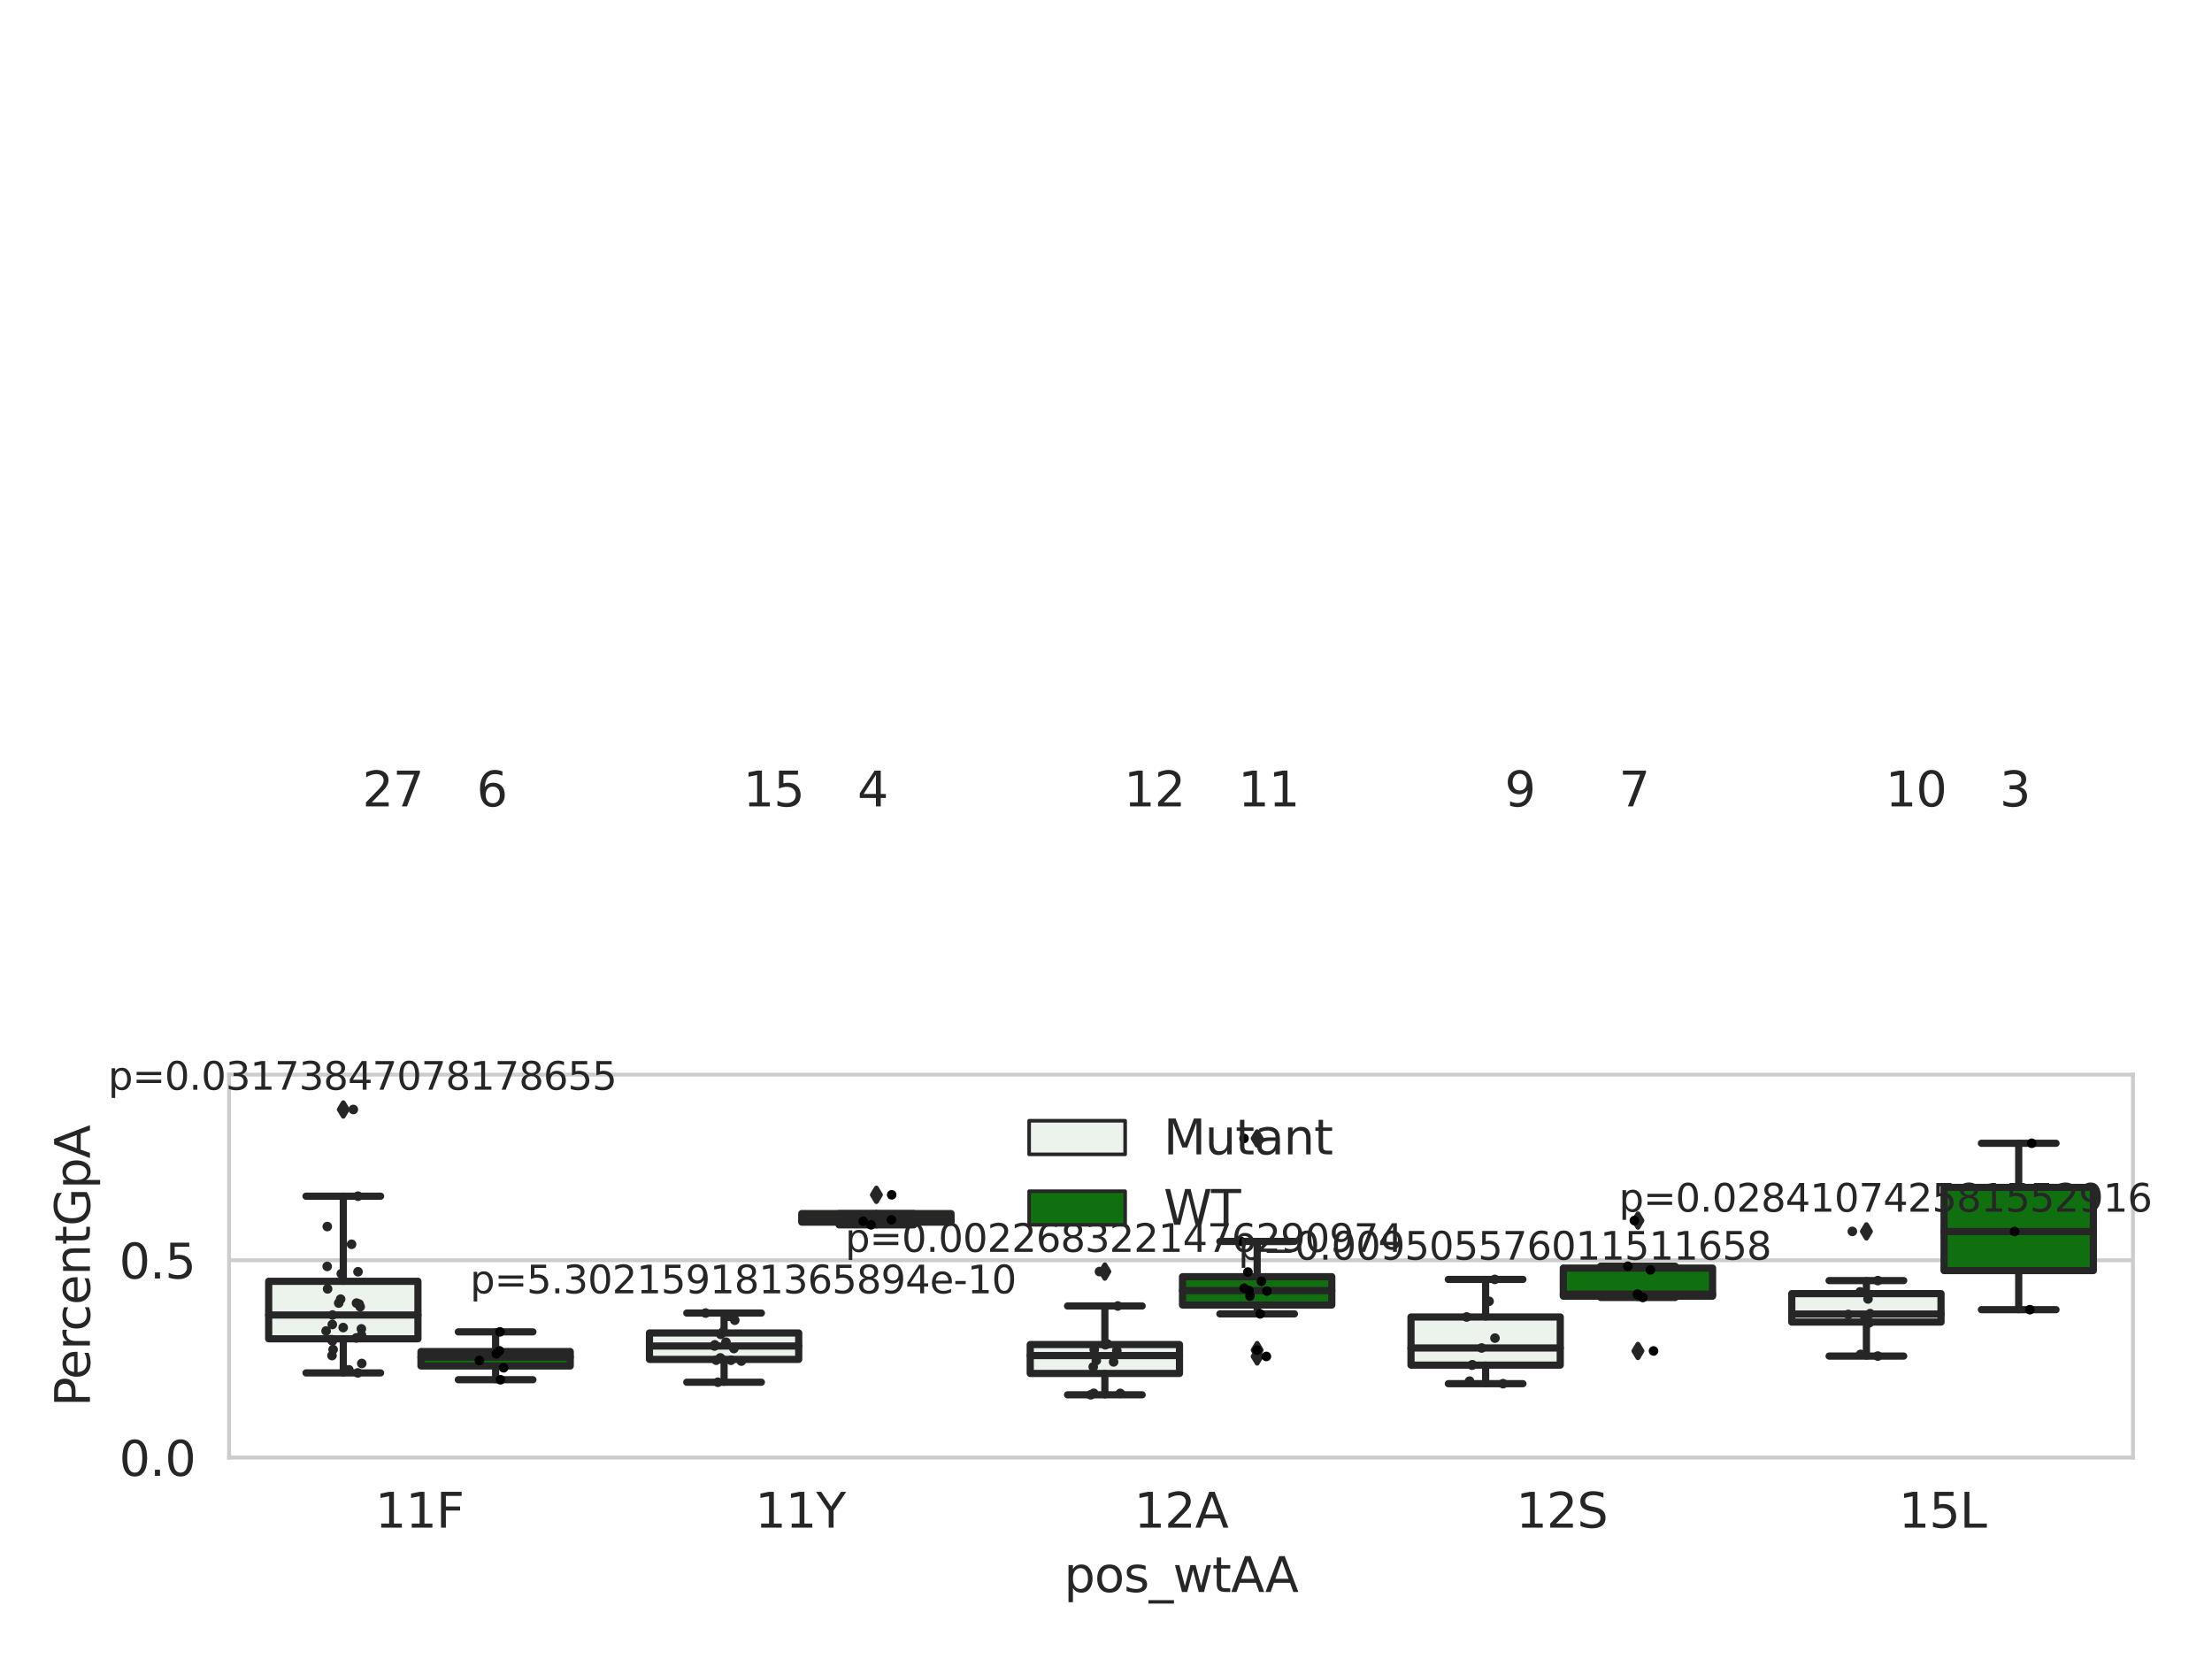 <?xml version="1.0" encoding="utf-8" standalone="no"?>
<!DOCTYPE svg PUBLIC "-//W3C//DTD SVG 1.1//EN"
  "http://www.w3.org/Graphics/SVG/1.1/DTD/svg11.dtd">
<svg xmlns:xlink="http://www.w3.org/1999/xlink" width="460.8pt" height="345.6pt" viewBox="0 0 460.8 345.6" xmlns="http://www.w3.org/2000/svg" version="1.1">
 <defs>
  <style type="text/css">*{stroke-linejoin: round; stroke-linecap: butt}</style>
 </defs>
 <g id="figure_1">
  <g id="patch_1">
   <path d="M 0 345.6 
L 460.8 345.6 
L 460.8 0 
L 0 0 
z
" style="fill: #ffffff"/>
  </g>
  <g id="axes_1">
   <g id="patch_2">
    <path d="M 47.72 303.64 
L 444.33 303.64 
L 444.33 223.873 
L 47.72 223.873 
z
" style="fill: #ffffff"/>
   </g>
   <g id="matplotlib.axis_1">
    <g id="xtick_1">
     <g id="text_1">
      <!-- 11F -->
      <g style="fill: #262626" transform="translate(78.143 318.238)scale(0.1 -0.1)">
       <defs>
        <path id="DejaVuSans-31" d="M 794 531 
L 1825 531 
L 1825 4091 
L 703 3866 
L 703 4441 
L 1819 4666 
L 2450 4666 
L 2450 531 
L 3481 531 
L 3481 0 
L 794 0 
L 794 531 
z
" transform="scale(0.016)"/>
        <path id="DejaVuSans-46" d="M 628 4666 
L 3309 4666 
L 3309 4134 
L 1259 4134 
L 1259 2759 
L 3109 2759 
L 3109 2228 
L 1259 2228 
L 1259 0 
L 628 0 
L 628 4666 
z
" transform="scale(0.016)"/>
       </defs>
       <use xlink:href="#DejaVuSans-31"/>
       <use xlink:href="#DejaVuSans-31" x="63.623"/>
       <use xlink:href="#DejaVuSans-46" x="127.246"/>
      </g>
     </g>
    </g>
    <g id="xtick_2">
     <g id="text_2">
      <!-- 11Y -->
      <g style="fill: #262626" transform="translate(157.287 318.238)scale(0.1 -0.1)">
       <defs>
        <path id="DejaVuSans-59" d="M -13 4666 
L 666 4666 
L 1959 2747 
L 3244 4666 
L 3922 4666 
L 2272 2222 
L 2272 0 
L 1638 0 
L 1638 2222 
L -13 4666 
z
" transform="scale(0.016)"/>
       </defs>
       <use xlink:href="#DejaVuSans-31"/>
       <use xlink:href="#DejaVuSans-31" x="63.623"/>
       <use xlink:href="#DejaVuSans-59" x="127.246"/>
      </g>
     </g>
    </g>
    <g id="xtick_3">
     <g id="text_3">
      <!-- 12A -->
      <g style="fill: #262626" transform="translate(236.242 318.238)scale(0.1 -0.1)">
       <defs>
        <path id="DejaVuSans-32" d="M 1228 531 
L 3431 531 
L 3431 0 
L 469 0 
L 469 531 
Q 828 903 1448 1529 
Q 2069 2156 2228 2338 
Q 2531 2678 2651 2914 
Q 2772 3150 2772 3378 
Q 2772 3750 2511 3984 
Q 2250 4219 1831 4219 
Q 1534 4219 1204 4116 
Q 875 4013 500 3803 
L 500 4441 
Q 881 4594 1212 4672 
Q 1544 4750 1819 4750 
Q 2544 4750 2975 4387 
Q 3406 4025 3406 3419 
Q 3406 3131 3298 2873 
Q 3191 2616 2906 2266 
Q 2828 2175 2409 1742 
Q 1991 1309 1228 531 
z
" transform="scale(0.016)"/>
        <path id="DejaVuSans-41" d="M 2188 4044 
L 1331 1722 
L 3047 1722 
L 2188 4044 
z
M 1831 4666 
L 2547 4666 
L 4325 0 
L 3669 0 
L 3244 1197 
L 1141 1197 
L 716 0 
L 50 0 
L 1831 4666 
z
" transform="scale(0.016)"/>
       </defs>
       <use xlink:href="#DejaVuSans-31"/>
       <use xlink:href="#DejaVuSans-32" x="63.623"/>
       <use xlink:href="#DejaVuSans-41" x="127.246"/>
      </g>
     </g>
    </g>
    <g id="xtick_4">
     <g id="text_4">
      <!-- 12S -->
      <g style="fill: #262626" transform="translate(315.811 318.238)scale(0.1 -0.1)">
       <defs>
        <path id="DejaVuSans-53" d="M 3425 4513 
L 3425 3897 
Q 3066 4069 2747 4153 
Q 2428 4238 2131 4238 
Q 1616 4238 1336 4038 
Q 1056 3838 1056 3469 
Q 1056 3159 1242 3001 
Q 1428 2844 1947 2747 
L 2328 2669 
Q 3034 2534 3370 2195 
Q 3706 1856 3706 1288 
Q 3706 609 3251 259 
Q 2797 -91 1919 -91 
Q 1588 -91 1214 -16 
Q 841 59 441 206 
L 441 856 
Q 825 641 1194 531 
Q 1563 422 1919 422 
Q 2459 422 2753 634 
Q 3047 847 3047 1241 
Q 3047 1584 2836 1778 
Q 2625 1972 2144 2069 
L 1759 2144 
Q 1053 2284 737 2584 
Q 422 2884 422 3419 
Q 422 4038 858 4394 
Q 1294 4750 2059 4750 
Q 2388 4750 2728 4690 
Q 3069 4631 3425 4513 
z
" transform="scale(0.016)"/>
       </defs>
       <use xlink:href="#DejaVuSans-31"/>
       <use xlink:href="#DejaVuSans-32" x="63.623"/>
       <use xlink:href="#DejaVuSans-53" x="127.246"/>
      </g>
     </g>
    </g>
    <g id="xtick_5">
     <g id="text_5">
      <!-- 15L -->
      <g style="fill: #262626" transform="translate(395.521 318.238)scale(0.1 -0.1)">
       <defs>
        <path id="DejaVuSans-35" d="M 691 4666 
L 3169 4666 
L 3169 4134 
L 1269 4134 
L 1269 2991 
Q 1406 3038 1543 3061 
Q 1681 3084 1819 3084 
Q 2600 3084 3056 2656 
Q 3513 2228 3513 1497 
Q 3513 744 3044 326 
Q 2575 -91 1722 -91 
Q 1428 -91 1123 -41 
Q 819 9 494 109 
L 494 744 
Q 775 591 1075 516 
Q 1375 441 1709 441 
Q 2250 441 2565 725 
Q 2881 1009 2881 1497 
Q 2881 1984 2565 2268 
Q 2250 2553 1709 2553 
Q 1456 2553 1204 2497 
Q 953 2441 691 2322 
L 691 4666 
z
" transform="scale(0.016)"/>
        <path id="DejaVuSans-4c" d="M 628 4666 
L 1259 4666 
L 1259 531 
L 3531 531 
L 3531 0 
L 628 0 
L 628 4666 
z
" transform="scale(0.016)"/>
       </defs>
       <use xlink:href="#DejaVuSans-31"/>
       <use xlink:href="#DejaVuSans-35" x="63.623"/>
       <use xlink:href="#DejaVuSans-4c" x="127.246"/>
      </g>
     </g>
    </g>
    <g id="text_6">
     <!-- pos_wtAA -->
     <g style="fill: #262626" transform="translate(221.66 331.638)scale(0.1 -0.1)">
      <defs>
       <path id="DejaVuSans-70" d="M 1159 525 
L 1159 -1331 
L 581 -1331 
L 581 3500 
L 1159 3500 
L 1159 2969 
Q 1341 3281 1617 3432 
Q 1894 3584 2278 3584 
Q 2916 3584 3314 3078 
Q 3713 2572 3713 1747 
Q 3713 922 3314 415 
Q 2916 -91 2278 -91 
Q 1894 -91 1617 61 
Q 1341 213 1159 525 
z
M 3116 1747 
Q 3116 2381 2855 2742 
Q 2594 3103 2138 3103 
Q 1681 3103 1420 2742 
Q 1159 2381 1159 1747 
Q 1159 1113 1420 752 
Q 1681 391 2138 391 
Q 2594 391 2855 752 
Q 3116 1113 3116 1747 
z
" transform="scale(0.016)"/>
       <path id="DejaVuSans-6f" d="M 1959 3097 
Q 1497 3097 1228 2736 
Q 959 2375 959 1747 
Q 959 1119 1226 758 
Q 1494 397 1959 397 
Q 2419 397 2687 759 
Q 2956 1122 2956 1747 
Q 2956 2369 2687 2733 
Q 2419 3097 1959 3097 
z
M 1959 3584 
Q 2709 3584 3137 3096 
Q 3566 2609 3566 1747 
Q 3566 888 3137 398 
Q 2709 -91 1959 -91 
Q 1206 -91 779 398 
Q 353 888 353 1747 
Q 353 2609 779 3096 
Q 1206 3584 1959 3584 
z
" transform="scale(0.016)"/>
       <path id="DejaVuSans-73" d="M 2834 3397 
L 2834 2853 
Q 2591 2978 2328 3040 
Q 2066 3103 1784 3103 
Q 1356 3103 1142 2972 
Q 928 2841 928 2578 
Q 928 2378 1081 2264 
Q 1234 2150 1697 2047 
L 1894 2003 
Q 2506 1872 2764 1633 
Q 3022 1394 3022 966 
Q 3022 478 2636 193 
Q 2250 -91 1575 -91 
Q 1294 -91 989 -36 
Q 684 19 347 128 
L 347 722 
Q 666 556 975 473 
Q 1284 391 1588 391 
Q 1994 391 2212 530 
Q 2431 669 2431 922 
Q 2431 1156 2273 1281 
Q 2116 1406 1581 1522 
L 1381 1569 
Q 847 1681 609 1914 
Q 372 2147 372 2553 
Q 372 3047 722 3315 
Q 1072 3584 1716 3584 
Q 2034 3584 2315 3537 
Q 2597 3491 2834 3397 
z
" transform="scale(0.016)"/>
       <path id="DejaVuSans-5f" d="M 3263 -1063 
L 3263 -1509 
L -63 -1509 
L -63 -1063 
L 3263 -1063 
z
" transform="scale(0.016)"/>
       <path id="DejaVuSans-77" d="M 269 3500 
L 844 3500 
L 1563 769 
L 2278 3500 
L 2956 3500 
L 3675 769 
L 4391 3500 
L 4966 3500 
L 4050 0 
L 3372 0 
L 2619 2869 
L 1863 0 
L 1184 0 
L 269 3500 
z
" transform="scale(0.016)"/>
       <path id="DejaVuSans-74" d="M 1172 4494 
L 1172 3500 
L 2356 3500 
L 2356 3053 
L 1172 3053 
L 1172 1153 
Q 1172 725 1289 603 
Q 1406 481 1766 481 
L 2356 481 
L 2356 0 
L 1766 0 
Q 1100 0 847 248 
Q 594 497 594 1153 
L 594 3053 
L 172 3053 
L 172 3500 
L 594 3500 
L 594 4494 
L 1172 4494 
z
" transform="scale(0.016)"/>
      </defs>
      <use xlink:href="#DejaVuSans-70"/>
      <use xlink:href="#DejaVuSans-6f" x="63.477"/>
      <use xlink:href="#DejaVuSans-73" x="124.658"/>
      <use xlink:href="#DejaVuSans-5f" x="176.758"/>
      <use xlink:href="#DejaVuSans-77" x="226.758"/>
      <use xlink:href="#DejaVuSans-74" x="308.545"/>
      <use xlink:href="#DejaVuSans-41" x="347.754"/>
      <use xlink:href="#DejaVuSans-41" x="418.912"/>
     </g>
    </g>
   </g>
   <g id="matplotlib.axis_2">
    <g id="ytick_1">
     <g id="line2d_1">
      <path d="M 47.72 303.64 
L 444.33 303.64 
" clip-path="url(#p91802dbb79)" style="fill: none; stroke: #cccccc; stroke-width: 0.8; stroke-linecap: round"/>
     </g>
     <g id="text_7">
      <!-- 0.0 -->
      <g style="fill: #262626" transform="translate(24.817 307.439)scale(0.1 -0.1)">
       <defs>
        <path id="DejaVuSans-30" d="M 2034 4250 
Q 1547 4250 1301 3770 
Q 1056 3291 1056 2328 
Q 1056 1369 1301 889 
Q 1547 409 2034 409 
Q 2525 409 2770 889 
Q 3016 1369 3016 2328 
Q 3016 3291 2770 3770 
Q 2525 4250 2034 4250 
z
M 2034 4750 
Q 2819 4750 3233 4129 
Q 3647 3509 3647 2328 
Q 3647 1150 3233 529 
Q 2819 -91 2034 -91 
Q 1250 -91 836 529 
Q 422 1150 422 2328 
Q 422 3509 836 4129 
Q 1250 4750 2034 4750 
z
" transform="scale(0.016)"/>
        <path id="DejaVuSans-2e" d="M 684 794 
L 1344 794 
L 1344 0 
L 684 0 
L 684 794 
z
" transform="scale(0.016)"/>
       </defs>
       <use xlink:href="#DejaVuSans-30"/>
       <use xlink:href="#DejaVuSans-2e" x="63.623"/>
       <use xlink:href="#DejaVuSans-30" x="95.41"/>
      </g>
     </g>
    </g>
    <g id="ytick_2">
     <g id="line2d_2">
      <path d="M 47.72 262.534 
L 444.33 262.534 
" clip-path="url(#p91802dbb79)" style="fill: none; stroke: #cccccc; stroke-width: 0.8; stroke-linecap: round"/>
     </g>
     <g id="text_8">
      <!-- 0.5 -->
      <g style="fill: #262626" transform="translate(24.817 266.334)scale(0.1 -0.1)">
       <use xlink:href="#DejaVuSans-30"/>
       <use xlink:href="#DejaVuSans-2e" x="63.623"/>
       <use xlink:href="#DejaVuSans-35" x="95.41"/>
      </g>
     </g>
    </g>
    <g id="text_9">
     <!-- PercentGpA -->
     <g style="fill: #262626" transform="translate(18.737 293.033)rotate(-90)scale(0.1 -0.1)">
      <defs>
       <path id="DejaVuSans-50" d="M 1259 4147 
L 1259 2394 
L 2053 2394 
Q 2494 2394 2734 2622 
Q 2975 2850 2975 3272 
Q 2975 3691 2734 3919 
Q 2494 4147 2053 4147 
L 1259 4147 
z
M 628 4666 
L 2053 4666 
Q 2838 4666 3239 4311 
Q 3641 3956 3641 3272 
Q 3641 2581 3239 2228 
Q 2838 1875 2053 1875 
L 1259 1875 
L 1259 0 
L 628 0 
L 628 4666 
z
" transform="scale(0.016)"/>
       <path id="DejaVuSans-65" d="M 3597 1894 
L 3597 1613 
L 953 1613 
Q 991 1019 1311 708 
Q 1631 397 2203 397 
Q 2534 397 2845 478 
Q 3156 559 3463 722 
L 3463 178 
Q 3153 47 2828 -22 
Q 2503 -91 2169 -91 
Q 1331 -91 842 396 
Q 353 884 353 1716 
Q 353 2575 817 3079 
Q 1281 3584 2069 3584 
Q 2775 3584 3186 3129 
Q 3597 2675 3597 1894 
z
M 3022 2063 
Q 3016 2534 2758 2815 
Q 2500 3097 2075 3097 
Q 1594 3097 1305 2825 
Q 1016 2553 972 2059 
L 3022 2063 
z
" transform="scale(0.016)"/>
       <path id="DejaVuSans-72" d="M 2631 2963 
Q 2534 3019 2420 3045 
Q 2306 3072 2169 3072 
Q 1681 3072 1420 2755 
Q 1159 2438 1159 1844 
L 1159 0 
L 581 0 
L 581 3500 
L 1159 3500 
L 1159 2956 
Q 1341 3275 1631 3429 
Q 1922 3584 2338 3584 
Q 2397 3584 2469 3576 
Q 2541 3569 2628 3553 
L 2631 2963 
z
" transform="scale(0.016)"/>
       <path id="DejaVuSans-63" d="M 3122 3366 
L 3122 2828 
Q 2878 2963 2633 3030 
Q 2388 3097 2138 3097 
Q 1578 3097 1268 2742 
Q 959 2388 959 1747 
Q 959 1106 1268 751 
Q 1578 397 2138 397 
Q 2388 397 2633 464 
Q 2878 531 3122 666 
L 3122 134 
Q 2881 22 2623 -34 
Q 2366 -91 2075 -91 
Q 1284 -91 818 406 
Q 353 903 353 1747 
Q 353 2603 823 3093 
Q 1294 3584 2113 3584 
Q 2378 3584 2631 3529 
Q 2884 3475 3122 3366 
z
" transform="scale(0.016)"/>
       <path id="DejaVuSans-6e" d="M 3513 2113 
L 3513 0 
L 2938 0 
L 2938 2094 
Q 2938 2591 2744 2837 
Q 2550 3084 2163 3084 
Q 1697 3084 1428 2787 
Q 1159 2491 1159 1978 
L 1159 0 
L 581 0 
L 581 3500 
L 1159 3500 
L 1159 2956 
Q 1366 3272 1645 3428 
Q 1925 3584 2291 3584 
Q 2894 3584 3203 3211 
Q 3513 2838 3513 2113 
z
" transform="scale(0.016)"/>
       <path id="DejaVuSans-47" d="M 3809 666 
L 3809 1919 
L 2778 1919 
L 2778 2438 
L 4434 2438 
L 4434 434 
Q 4069 175 3628 42 
Q 3188 -91 2688 -91 
Q 1594 -91 976 548 
Q 359 1188 359 2328 
Q 359 3472 976 4111 
Q 1594 4750 2688 4750 
Q 3144 4750 3555 4637 
Q 3966 4525 4313 4306 
L 4313 3634 
Q 3963 3931 3569 4081 
Q 3175 4231 2741 4231 
Q 1884 4231 1454 3753 
Q 1025 3275 1025 2328 
Q 1025 1384 1454 906 
Q 1884 428 2741 428 
Q 3075 428 3337 486 
Q 3600 544 3809 666 
z
" transform="scale(0.016)"/>
      </defs>
      <use xlink:href="#DejaVuSans-50"/>
      <use xlink:href="#DejaVuSans-65" x="56.678"/>
      <use xlink:href="#DejaVuSans-72" x="118.201"/>
      <use xlink:href="#DejaVuSans-63" x="157.064"/>
      <use xlink:href="#DejaVuSans-65" x="212.045"/>
      <use xlink:href="#DejaVuSans-6e" x="273.568"/>
      <use xlink:href="#DejaVuSans-74" x="336.947"/>
      <use xlink:href="#DejaVuSans-47" x="376.156"/>
      <use xlink:href="#DejaVuSans-70" x="453.646"/>
      <use xlink:href="#DejaVuSans-41" x="517.123"/>
     </g>
    </g>
   </g>
   <g id="patch_3">
    <path d="M 55.969 278.898 
L 87.064 278.898 
L 87.064 266.917 
L 55.969 266.917 
L 55.969 278.898 
z
" clip-path="url(#p91802dbb79)" style="fill: #ecf2ec; stroke: #262626; stroke-width: 1.5; stroke-linejoin: miter"/>
   </g>
   <g id="patch_4">
    <path d="M 87.698 284.553 
L 118.793 284.553 
L 118.793 281.552 
L 87.698 281.552 
L 87.698 284.553 
z
" clip-path="url(#p91802dbb79)" style="fill: #107010; stroke: #262626; stroke-width: 1.5; stroke-linejoin: miter"/>
   </g>
   <g id="patch_5">
    <path d="M 135.292 283.184 
L 166.386 283.184 
L 166.386 277.681 
L 135.292 277.681 
L 135.292 283.184 
z
" clip-path="url(#p91802dbb79)" style="fill: #ecf2ec; stroke: #262626; stroke-width: 1.5; stroke-linejoin: miter"/>
   </g>
   <g id="patch_6">
    <path d="M 167.02 254.591 
L 198.115 254.591 
L 198.115 252.811 
L 167.02 252.811 
L 167.02 254.591 
z
" clip-path="url(#p91802dbb79)" style="fill: #107010; stroke: #262626; stroke-width: 1.5; stroke-linejoin: miter"/>
   </g>
   <g id="patch_7">
    <path d="M 214.614 286.111 
L 245.708 286.111 
L 245.708 280.093 
L 214.614 280.093 
L 214.614 286.111 
z
" clip-path="url(#p91802dbb79)" style="fill: #ecf2ec; stroke: #262626; stroke-width: 1.5; stroke-linejoin: miter"/>
   </g>
   <g id="patch_8">
    <path d="M 246.342 271.855 
L 277.437 271.855 
L 277.437 265.961 
L 246.342 265.961 
L 246.342 271.855 
z
" clip-path="url(#p91802dbb79)" style="fill: #107010; stroke: #262626; stroke-width: 1.5; stroke-linejoin: miter"/>
   </g>
   <g id="patch_9">
    <path d="M 293.936 284.381 
L 325.03 284.381 
L 325.03 274.351 
L 293.936 274.351 
L 293.936 284.381 
z
" clip-path="url(#p91802dbb79)" style="fill: #ecf2ec; stroke: #262626; stroke-width: 1.5; stroke-linejoin: miter"/>
   </g>
   <g id="patch_10">
    <path d="M 325.665 270.014 
L 356.759 270.014 
L 356.759 264.162 
L 325.665 264.162 
L 325.665 270.014 
z
" clip-path="url(#p91802dbb79)" style="fill: #107010; stroke: #262626; stroke-width: 1.5; stroke-linejoin: miter"/>
   </g>
   <g id="patch_11">
    <path d="M 373.258 275.413 
L 404.352 275.413 
L 404.352 269.487 
L 373.258 269.487 
L 373.258 275.413 
z
" clip-path="url(#p91802dbb79)" style="fill: #ecf2ec; stroke: #262626; stroke-width: 1.5; stroke-linejoin: miter"/>
   </g>
   <g id="patch_12">
    <path d="M 404.987 264.688 
L 436.081 264.688 
L 436.081 247.357 
L 404.987 247.357 
L 404.987 264.688 
z
" clip-path="url(#p91802dbb79)" style="fill: #107010; stroke: #262626; stroke-width: 1.5; stroke-linejoin: miter"/>
   </g>
   <g id="patch_13">
    <path d="M 87.381 303.64 
L 87.381 303.64 
L 87.381 303.64 
L 87.381 303.64 
z
" clip-path="url(#p91802dbb79)" style="fill: #ecf2ec; stroke: #262626; stroke-width: 0.75; stroke-linejoin: miter"/>
   </g>
   <g id="patch_14">
    <path d="M 87.381 303.64 
L 87.381 303.64 
L 87.381 303.64 
L 87.381 303.64 
z
" clip-path="url(#p91802dbb79)" style="fill: #107010; stroke: #262626; stroke-width: 0.75; stroke-linejoin: miter"/>
   </g>
   <g id="PathCollection_1"/>
   <g id="PathCollection_2"/>
   <g id="line2d_3">
    <path d="M 71.517 278.898 
L 71.517 286 
" clip-path="url(#p91802dbb79)" style="fill: none; stroke: #262626; stroke-width: 1.5; stroke-linecap: round"/>
   </g>
   <g id="line2d_4">
    <path d="M 71.517 266.917 
L 71.517 249.186 
" clip-path="url(#p91802dbb79)" style="fill: none; stroke: #262626; stroke-width: 1.5; stroke-linecap: round"/>
   </g>
   <g id="line2d_5">
    <path d="M 63.743 286 
L 79.29 286 
" clip-path="url(#p91802dbb79)" style="fill: none; stroke: #262626; stroke-width: 1.5; stroke-linecap: round"/>
   </g>
   <g id="line2d_6">
    <path d="M 63.743 249.186 
L 79.29 249.186 
" clip-path="url(#p91802dbb79)" style="fill: none; stroke: #262626; stroke-width: 1.5; stroke-linecap: round"/>
   </g>
   <g id="line2d_7">
    <defs>
     <path id="m9c66336e41" d="M -0 1.414 
L 0.849 0 
L 0 -1.414 
L -0.849 -0 
z
" style="stroke: #262626; stroke-linejoin: miter"/>
    </defs>
    <g clip-path="url(#p91802dbb79)">
     <use xlink:href="#m9c66336e41" x="71.517" y="231.125" style="fill: #262626; stroke: #262626; stroke-linejoin: miter"/>
    </g>
   </g>
   <g id="line2d_8">
    <path d="M 103.245 284.553 
L 103.245 287.421 
" clip-path="url(#p91802dbb79)" style="fill: none; stroke: #262626; stroke-width: 1.5; stroke-linecap: round"/>
   </g>
   <g id="line2d_9">
    <path d="M 103.245 281.552 
L 103.245 277.454 
" clip-path="url(#p91802dbb79)" style="fill: none; stroke: #262626; stroke-width: 1.5; stroke-linecap: round"/>
   </g>
   <g id="line2d_10">
    <path d="M 95.472 287.421 
L 111.019 287.421 
" clip-path="url(#p91802dbb79)" style="fill: none; stroke: #262626; stroke-width: 1.5; stroke-linecap: round"/>
   </g>
   <g id="line2d_11">
    <path d="M 95.472 277.454 
L 111.019 277.454 
" clip-path="url(#p91802dbb79)" style="fill: none; stroke: #262626; stroke-width: 1.5; stroke-linecap: round"/>
   </g>
   <g id="line2d_12"/>
   <g id="line2d_13">
    <path d="M 150.839 283.184 
L 150.839 287.943 
" clip-path="url(#p91802dbb79)" style="fill: none; stroke: #262626; stroke-width: 1.5; stroke-linecap: round"/>
   </g>
   <g id="line2d_14">
    <path d="M 150.839 277.681 
L 150.839 273.535 
" clip-path="url(#p91802dbb79)" style="fill: none; stroke: #262626; stroke-width: 1.5; stroke-linecap: round"/>
   </g>
   <g id="line2d_15">
    <path d="M 143.065 287.943 
L 158.612 287.943 
" clip-path="url(#p91802dbb79)" style="fill: none; stroke: #262626; stroke-width: 1.5; stroke-linecap: round"/>
   </g>
   <g id="line2d_16">
    <path d="M 143.065 273.535 
L 158.612 273.535 
" clip-path="url(#p91802dbb79)" style="fill: none; stroke: #262626; stroke-width: 1.5; stroke-linecap: round"/>
   </g>
   <g id="line2d_17"/>
   <g id="line2d_18">
    <path d="M 182.568 254.591 
L 182.568 255.156 
" clip-path="url(#p91802dbb79)" style="fill: none; stroke: #262626; stroke-width: 1.5; stroke-linecap: round"/>
   </g>
   <g id="line2d_19">
    <path d="M 182.568 252.811 
L 182.568 252.811 
" clip-path="url(#p91802dbb79)" style="fill: none; stroke: #262626; stroke-width: 1.5; stroke-linecap: round"/>
   </g>
   <g id="line2d_20">
    <path d="M 174.794 255.156 
L 190.341 255.156 
" clip-path="url(#p91802dbb79)" style="fill: none; stroke: #262626; stroke-width: 1.5; stroke-linecap: round"/>
   </g>
   <g id="line2d_21">
    <path d="M 174.794 252.811 
L 190.341 252.811 
" clip-path="url(#p91802dbb79)" style="fill: none; stroke: #262626; stroke-width: 1.5; stroke-linecap: round"/>
   </g>
   <g id="line2d_22">
    <g clip-path="url(#p91802dbb79)">
     <use xlink:href="#m9c66336e41" x="182.568" y="248.904" style="fill: #262626; stroke: #262626; stroke-linejoin: miter"/>
    </g>
   </g>
   <g id="line2d_23">
    <path d="M 230.161 286.111 
L 230.161 290.565 
" clip-path="url(#p91802dbb79)" style="fill: none; stroke: #262626; stroke-width: 1.5; stroke-linecap: round"/>
   </g>
   <g id="line2d_24">
    <path d="M 230.161 280.093 
L 230.161 272.059 
" clip-path="url(#p91802dbb79)" style="fill: none; stroke: #262626; stroke-width: 1.5; stroke-linecap: round"/>
   </g>
   <g id="line2d_25">
    <path d="M 222.387 290.565 
L 237.934 290.565 
" clip-path="url(#p91802dbb79)" style="fill: none; stroke: #262626; stroke-width: 1.5; stroke-linecap: round"/>
   </g>
   <g id="line2d_26">
    <path d="M 222.387 272.059 
L 237.934 272.059 
" clip-path="url(#p91802dbb79)" style="fill: none; stroke: #262626; stroke-width: 1.5; stroke-linecap: round"/>
   </g>
   <g id="line2d_27">
    <g clip-path="url(#p91802dbb79)">
     <use xlink:href="#m9c66336e41" x="230.161" y="264.893" style="fill: #262626; stroke: #262626; stroke-linejoin: miter"/>
    </g>
   </g>
   <g id="line2d_28">
    <path d="M 261.89 271.855 
L 261.89 273.703 
" clip-path="url(#p91802dbb79)" style="fill: none; stroke: #262626; stroke-width: 1.5; stroke-linecap: round"/>
   </g>
   <g id="line2d_29">
    <path d="M 261.89 265.961 
L 261.89 258.612 
" clip-path="url(#p91802dbb79)" style="fill: none; stroke: #262626; stroke-width: 1.5; stroke-linecap: round"/>
   </g>
   <g id="line2d_30">
    <path d="M 254.116 273.703 
L 269.663 273.703 
" clip-path="url(#p91802dbb79)" style="fill: none; stroke: #262626; stroke-width: 1.5; stroke-linecap: round"/>
   </g>
   <g id="line2d_31">
    <path d="M 254.116 258.612 
L 269.663 258.612 
" clip-path="url(#p91802dbb79)" style="fill: none; stroke: #262626; stroke-width: 1.5; stroke-linecap: round"/>
   </g>
   <g id="line2d_32">
    <g clip-path="url(#p91802dbb79)">
     <use xlink:href="#m9c66336e41" x="261.89" y="281.251" style="fill: #262626; stroke: #262626; stroke-linejoin: miter"/>
     <use xlink:href="#m9c66336e41" x="261.89" y="282.569" style="fill: #262626; stroke: #262626; stroke-linejoin: miter"/>
     <use xlink:href="#m9c66336e41" x="261.89" y="237.16" style="fill: #262626; stroke: #262626; stroke-linejoin: miter"/>
    </g>
   </g>
   <g id="line2d_33">
    <path d="M 309.483 284.381 
L 309.483 288.246 
" clip-path="url(#p91802dbb79)" style="fill: none; stroke: #262626; stroke-width: 1.5; stroke-linecap: round"/>
   </g>
   <g id="line2d_34">
    <path d="M 309.483 274.351 
L 309.483 266.523 
" clip-path="url(#p91802dbb79)" style="fill: none; stroke: #262626; stroke-width: 1.5; stroke-linecap: round"/>
   </g>
   <g id="line2d_35">
    <path d="M 301.709 288.246 
L 317.256 288.246 
" clip-path="url(#p91802dbb79)" style="fill: none; stroke: #262626; stroke-width: 1.5; stroke-linecap: round"/>
   </g>
   <g id="line2d_36">
    <path d="M 301.709 266.523 
L 317.256 266.523 
" clip-path="url(#p91802dbb79)" style="fill: none; stroke: #262626; stroke-width: 1.5; stroke-linecap: round"/>
   </g>
   <g id="line2d_37"/>
   <g id="line2d_38">
    <path d="M 341.212 270.014 
L 341.212 270.285 
" clip-path="url(#p91802dbb79)" style="fill: none; stroke: #262626; stroke-width: 1.5; stroke-linecap: round"/>
   </g>
   <g id="line2d_39">
    <path d="M 341.212 264.162 
L 341.212 263.777 
" clip-path="url(#p91802dbb79)" style="fill: none; stroke: #262626; stroke-width: 1.5; stroke-linecap: round"/>
   </g>
   <g id="line2d_40">
    <path d="M 333.438 270.285 
L 348.985 270.285 
" clip-path="url(#p91802dbb79)" style="fill: none; stroke: #262626; stroke-width: 1.5; stroke-linecap: round"/>
   </g>
   <g id="line2d_41">
    <path d="M 333.438 263.777 
L 348.985 263.777 
" clip-path="url(#p91802dbb79)" style="fill: none; stroke: #262626; stroke-width: 1.5; stroke-linecap: round"/>
   </g>
   <g id="line2d_42">
    <g clip-path="url(#p91802dbb79)">
     <use xlink:href="#m9c66336e41" x="341.212" y="281.431" style="fill: #262626; stroke: #262626; stroke-linejoin: miter"/>
     <use xlink:href="#m9c66336e41" x="341.212" y="254.265" style="fill: #262626; stroke: #262626; stroke-linejoin: miter"/>
    </g>
   </g>
   <g id="line2d_43">
    <path d="M 388.805 275.413 
L 388.805 282.495 
" clip-path="url(#p91802dbb79)" style="fill: none; stroke: #262626; stroke-width: 1.5; stroke-linecap: round"/>
   </g>
   <g id="line2d_44">
    <path d="M 388.805 269.487 
L 388.805 266.769 
" clip-path="url(#p91802dbb79)" style="fill: none; stroke: #262626; stroke-width: 1.5; stroke-linecap: round"/>
   </g>
   <g id="line2d_45">
    <path d="M 381.031 282.495 
L 396.578 282.495 
" clip-path="url(#p91802dbb79)" style="fill: none; stroke: #262626; stroke-width: 1.5; stroke-linecap: round"/>
   </g>
   <g id="line2d_46">
    <path d="M 381.031 266.769 
L 396.578 266.769 
" clip-path="url(#p91802dbb79)" style="fill: none; stroke: #262626; stroke-width: 1.5; stroke-linecap: round"/>
   </g>
   <g id="line2d_47">
    <g clip-path="url(#p91802dbb79)">
     <use xlink:href="#m9c66336e41" x="388.805" y="256.524" style="fill: #262626; stroke: #262626; stroke-linejoin: miter"/>
    </g>
   </g>
   <g id="line2d_48">
    <path d="M 420.534 264.688 
L 420.534 272.828 
" clip-path="url(#p91802dbb79)" style="fill: none; stroke: #262626; stroke-width: 1.5; stroke-linecap: round"/>
   </g>
   <g id="line2d_49">
    <path d="M 420.534 247.357 
L 420.534 238.165 
" clip-path="url(#p91802dbb79)" style="fill: none; stroke: #262626; stroke-width: 1.5; stroke-linecap: round"/>
   </g>
   <g id="line2d_50">
    <path d="M 412.76 272.828 
L 428.307 272.828 
" clip-path="url(#p91802dbb79)" style="fill: none; stroke: #262626; stroke-width: 1.5; stroke-linecap: round"/>
   </g>
   <g id="line2d_51">
    <path d="M 412.76 238.165 
L 428.307 238.165 
" clip-path="url(#p91802dbb79)" style="fill: none; stroke: #262626; stroke-width: 1.5; stroke-linecap: round"/>
   </g>
   <g id="line2d_52"/>
   <g id="line2d_53">
    <path d="M 55.969 273.941 
L 87.064 273.941 
" clip-path="url(#p91802dbb79)" style="fill: none; stroke: #262626; stroke-width: 1.5; stroke-linecap: round"/>
   </g>
   <g id="line2d_54">
    <path d="M 87.698 282.714 
L 118.793 282.714 
" clip-path="url(#p91802dbb79)" style="fill: none; stroke: #262626; stroke-width: 1.5; stroke-linecap: round"/>
   </g>
   <g id="line2d_55">
    <path d="M 135.292 280.396 
L 166.386 280.396 
" clip-path="url(#p91802dbb79)" style="fill: none; stroke: #262626; stroke-width: 1.5; stroke-linecap: round"/>
   </g>
   <g id="line2d_56">
    <path d="M 167.02 254.258 
L 198.115 254.258 
" clip-path="url(#p91802dbb79)" style="fill: none; stroke: #262626; stroke-width: 1.5; stroke-linecap: round"/>
   </g>
   <g id="line2d_57">
    <path d="M 214.614 282.395 
L 245.708 282.395 
" clip-path="url(#p91802dbb79)" style="fill: none; stroke: #262626; stroke-width: 1.5; stroke-linecap: round"/>
   </g>
   <g id="line2d_58">
    <path d="M 246.342 268.855 
L 277.437 268.855 
" clip-path="url(#p91802dbb79)" style="fill: none; stroke: #262626; stroke-width: 1.5; stroke-linecap: round"/>
   </g>
   <g id="line2d_59">
    <path d="M 293.936 280.81 
L 325.03 280.81 
" clip-path="url(#p91802dbb79)" style="fill: none; stroke: #262626; stroke-width: 1.5; stroke-linecap: round"/>
   </g>
   <g id="line2d_60">
    <path d="M 325.665 269.59 
L 356.759 269.59 
" clip-path="url(#p91802dbb79)" style="fill: none; stroke: #262626; stroke-width: 1.5; stroke-linecap: round"/>
   </g>
   <g id="line2d_61">
    <path d="M 373.258 273.739 
L 404.352 273.739 
" clip-path="url(#p91802dbb79)" style="fill: none; stroke: #262626; stroke-width: 1.5; stroke-linecap: round"/>
   </g>
   <g id="line2d_62">
    <path d="M 404.987 256.548 
L 436.081 256.548 
" clip-path="url(#p91802dbb79)" style="fill: none; stroke: #262626; stroke-width: 1.5; stroke-linecap: round"/>
   </g>
   <g id="patch_15">
    <path d="M 47.72 303.64 
L 47.72 223.873 
" style="fill: none; stroke: #cccccc; stroke-width: 0.8; stroke-linejoin: miter; stroke-linecap: square"/>
   </g>
   <g id="patch_16">
    <path d="M 444.33 303.64 
L 444.33 223.873 
" style="fill: none; stroke: #cccccc; stroke-width: 0.8; stroke-linejoin: miter; stroke-linecap: square"/>
   </g>
   <g id="patch_17">
    <path d="M 47.72 303.64 
L 444.33 303.64 
" style="fill: none; stroke: #cccccc; stroke-width: 0.8; stroke-linejoin: miter; stroke-linecap: square"/>
   </g>
   <g id="patch_18">
    <path d="M 47.72 223.873 
L 444.33 223.873 
" style="fill: none; stroke: #cccccc; stroke-width: 0.8; stroke-linejoin: miter; stroke-linecap: square"/>
   </g>
   <g id="PathCollection_3">
    <defs>
     <path id="C0_0_b82762e199" d="M 0 1 
C 0.265 1 0.52 0.895 0.707 0.707 
C 0.895 0.52 1 0.265 1 -0 
C 1 -0.265 0.895 -0.52 0.707 -0.707 
C 0.52 -0.895 0.265 -1 0 -1 
C -0.265 -1 -0.52 -0.895 -0.707 -0.707 
C -0.895 -0.52 -1 -0.265 -1 0 
C -1 0.265 -0.895 0.52 -0.707 0.707 
C -0.52 0.895 -0.265 1 0 1 
z
"/>
    </defs>
    <g clip-path="url(#p91802dbb79)">
     <use xlink:href="#C0_0_b82762e199" x="74.542" y="286" style="fill: #262626"/>
    </g>
    <g clip-path="url(#p91802dbb79)">
     <use xlink:href="#C0_0_b82762e199" x="69.393" y="281.137" style="fill: #262626"/>
    </g>
    <g clip-path="url(#p91802dbb79)">
     <use xlink:href="#C0_0_b82762e199" x="74.58" y="264.927" style="fill: #262626"/>
    </g>
    <g clip-path="url(#p91802dbb79)">
     <use xlink:href="#C0_0_b82762e199" x="71.492" y="276.554" style="fill: #262626"/>
    </g>
    <g clip-path="url(#p91802dbb79)">
     <use xlink:href="#C0_0_b82762e199" x="74.586" y="249.186" style="fill: #262626"/>
    </g>
    <g clip-path="url(#p91802dbb79)">
     <use xlink:href="#C0_0_b82762e199" x="74.268" y="271.455" style="fill: #262626"/>
    </g>
    <g clip-path="url(#p91802dbb79)">
     <use xlink:href="#C0_0_b82762e199" x="68.18" y="255.513" style="fill: #262626"/>
    </g>
    <g clip-path="url(#p91802dbb79)">
     <use xlink:href="#C0_0_b82762e199" x="71.096" y="265.337" style="fill: #262626"/>
    </g>
    <g clip-path="url(#p91802dbb79)">
     <use xlink:href="#C0_0_b82762e199" x="68.162" y="263.815" style="fill: #262626"/>
    </g>
    <g clip-path="url(#p91802dbb79)">
     <use xlink:href="#C0_0_b82762e199" x="74.812" y="271.658" style="fill: #262626"/>
    </g>
    <g clip-path="url(#p91802dbb79)">
     <use xlink:href="#C0_0_b82762e199" x="68.244" y="268.497" style="fill: #262626"/>
    </g>
    <g clip-path="url(#p91802dbb79)">
     <use xlink:href="#C0_0_b82762e199" x="70.955" y="270.637" style="fill: #262626"/>
    </g>
    <g clip-path="url(#p91802dbb79)">
     <use xlink:href="#C0_0_b82762e199" x="75.28" y="276.824" style="fill: #262626"/>
    </g>
    <g clip-path="url(#p91802dbb79)">
     <use xlink:href="#C0_0_b82762e199" x="69.267" y="273.941" style="fill: #262626"/>
    </g>
    <g clip-path="url(#p91802dbb79)">
     <use xlink:href="#C0_0_b82762e199" x="69.058" y="279.077" style="fill: #262626"/>
    </g>
    <g clip-path="url(#p91802dbb79)">
     <use xlink:href="#C0_0_b82762e199" x="73.605" y="231.125" style="fill: #262626"/>
    </g>
    <g clip-path="url(#p91802dbb79)">
     <use xlink:href="#C0_0_b82762e199" x="74.216" y="278.718" style="fill: #262626"/>
    </g>
    <g clip-path="url(#p91802dbb79)">
     <use xlink:href="#C0_0_b82762e199" x="70.562" y="271.454" style="fill: #262626"/>
    </g>
    <g clip-path="url(#p91802dbb79)">
     <use xlink:href="#C0_0_b82762e199" x="69.257" y="279.346" style="fill: #262626"/>
    </g>
    <g clip-path="url(#p91802dbb79)">
     <use xlink:href="#C0_0_b82762e199" x="69.223" y="275.916" style="fill: #262626"/>
    </g>
    <g clip-path="url(#p91802dbb79)">
     <use xlink:href="#C0_0_b82762e199" x="69.161" y="282.39" style="fill: #262626"/>
    </g>
    <g clip-path="url(#p91802dbb79)">
     <use xlink:href="#C0_0_b82762e199" x="75.365" y="284.037" style="fill: #262626"/>
    </g>
    <g clip-path="url(#p91802dbb79)">
     <use xlink:href="#C0_0_b82762e199" x="67.935" y="277.262" style="fill: #262626"/>
    </g>
    <g clip-path="url(#p91802dbb79)">
     <use xlink:href="#C0_0_b82762e199" x="72.677" y="285.361" style="fill: #262626"/>
    </g>
    <g clip-path="url(#p91802dbb79)">
     <use xlink:href="#C0_0_b82762e199" x="75.028" y="272.221" style="fill: #262626"/>
    </g>
    <g clip-path="url(#p91802dbb79)">
     <use xlink:href="#C0_0_b82762e199" x="75.304" y="278.132" style="fill: #262626"/>
    </g>
    <g clip-path="url(#p91802dbb79)">
     <use xlink:href="#C0_0_b82762e199" x="73.238" y="259.206" style="fill: #262626"/>
    </g>
   </g>
   <g id="PathCollection_4">
    <defs>
     <path id="C1_0_a6f8e10e6f" d="M 0 1 
C 0.265 1 0.52 0.895 0.707 0.707 
C 0.895 0.52 1 0.265 1 -0 
C 1 -0.265 0.895 -0.52 0.707 -0.707 
C 0.52 -0.895 0.265 -1 0 -1 
C -0.265 -1 -0.52 -0.895 -0.707 -0.707 
C -0.895 -0.52 -1 -0.265 -1 0 
C -1 0.265 -0.895 0.52 -0.707 0.707 
C -0.52 0.895 -0.265 1 0 1 
z
"/>
    </defs>
    <g clip-path="url(#p91802dbb79)">
     <use xlink:href="#C1_0_a6f8e10e6f" x="99.872" y="283.416"/>
    </g>
    <g clip-path="url(#p91802dbb79)">
     <use xlink:href="#C1_0_a6f8e10e6f" x="104.041" y="281.399"/>
    </g>
    <g clip-path="url(#p91802dbb79)">
     <use xlink:href="#C1_0_a6f8e10e6f" x="104.25" y="287.421"/>
    </g>
    <g clip-path="url(#p91802dbb79)">
     <use xlink:href="#C1_0_a6f8e10e6f" x="103.404" y="282.013"/>
    </g>
    <g clip-path="url(#p91802dbb79)">
     <use xlink:href="#C1_0_a6f8e10e6f" x="104.159" y="277.454"/>
    </g>
    <g clip-path="url(#p91802dbb79)">
     <use xlink:href="#C1_0_a6f8e10e6f" x="104.909" y="284.932"/>
    </g>
   </g>
   <g id="PathCollection_5">
    <defs>
     <path id="C2_0_9c10ae4c26" d="M 0 1 
C 0.265 1 0.52 0.895 0.707 0.707 
C 0.895 0.52 1 0.265 1 -0 
C 1 -0.265 0.895 -0.52 0.707 -0.707 
C 0.52 -0.895 0.265 -1 0 -1 
C -0.265 -1 -0.52 -0.895 -0.707 -0.707 
C -0.895 -0.52 -1 -0.265 -1 0 
C -1 0.265 -0.895 0.52 -0.707 0.707 
C -0.52 0.895 -0.265 1 0 1 
z
"/>
    </defs>
    <g clip-path="url(#p91802dbb79)">
     <use xlink:href="#C2_0_9c10ae4c26" x="148.913" y="280.158" style="fill: #262626"/>
    </g>
    <g clip-path="url(#p91802dbb79)">
     <use xlink:href="#C2_0_9c10ae4c26" x="152.886" y="280.924" style="fill: #262626"/>
    </g>
    <g clip-path="url(#p91802dbb79)">
     <use xlink:href="#C2_0_9c10ae4c26" x="150.149" y="283.015" style="fill: #262626"/>
    </g>
    <g clip-path="url(#p91802dbb79)">
     <use xlink:href="#C2_0_9c10ae4c26" x="150.134" y="277.967" style="fill: #262626"/>
    </g>
    <g clip-path="url(#p91802dbb79)">
     <use xlink:href="#C2_0_9c10ae4c26" x="152.265" y="283.366" style="fill: #262626"/>
    </g>
    <g clip-path="url(#p91802dbb79)">
     <use xlink:href="#C2_0_9c10ae4c26" x="146.99" y="273.535" style="fill: #262626"/>
    </g>
    <g clip-path="url(#p91802dbb79)">
     <use xlink:href="#C2_0_9c10ae4c26" x="150.652" y="277.396" style="fill: #262626"/>
    </g>
    <g clip-path="url(#p91802dbb79)">
     <use xlink:href="#C2_0_9c10ae4c26" x="148.844" y="280.396" style="fill: #262626"/>
    </g>
    <g clip-path="url(#p91802dbb79)">
     <use xlink:href="#C2_0_9c10ae4c26" x="153.07" y="275.025" style="fill: #262626"/>
    </g>
    <g clip-path="url(#p91802dbb79)">
     <use xlink:href="#C2_0_9c10ae4c26" x="151.899" y="274.217" style="fill: #262626"/>
    </g>
    <g clip-path="url(#p91802dbb79)">
     <use xlink:href="#C2_0_9c10ae4c26" x="149.198" y="283.352" style="fill: #262626"/>
    </g>
    <g clip-path="url(#p91802dbb79)">
     <use xlink:href="#C2_0_9c10ae4c26" x="154.433" y="283.538" style="fill: #262626"/>
    </g>
    <g clip-path="url(#p91802dbb79)">
     <use xlink:href="#C2_0_9c10ae4c26" x="151.23" y="279.595" style="fill: #262626"/>
    </g>
    <g clip-path="url(#p91802dbb79)">
     <use xlink:href="#C2_0_9c10ae4c26" x="150.052" y="282.869" style="fill: #262626"/>
    </g>
    <g clip-path="url(#p91802dbb79)">
     <use xlink:href="#C2_0_9c10ae4c26" x="149.548" y="287.943" style="fill: #262626"/>
    </g>
   </g>
   <g id="PathCollection_6">
    <defs>
     <path id="C3_0_08e6bfdf94" d="M 0 1 
C 0.265 1 0.52 0.895 0.707 0.707 
C 0.895 0.52 1 0.265 1 -0 
C 1 -0.265 0.895 -0.52 0.707 -0.707 
C 0.52 -0.895 0.265 -1 0 -1 
C -0.265 -1 -0.52 -0.895 -0.707 -0.707 
C -0.895 -0.52 -1 -0.265 -1 0 
C -1 0.265 -0.895 0.52 -0.707 0.707 
C -0.52 0.895 -0.265 1 0 1 
z
"/>
    </defs>
    <g clip-path="url(#p91802dbb79)">
     <use xlink:href="#C3_0_08e6bfdf94" x="185.756" y="248.904"/>
    </g>
    <g clip-path="url(#p91802dbb79)">
     <use xlink:href="#C3_0_08e6bfdf94" x="179.805" y="254.403"/>
    </g>
    <g clip-path="url(#p91802dbb79)">
     <use xlink:href="#C3_0_08e6bfdf94" x="181.452" y="255.156"/>
    </g>
    <g clip-path="url(#p91802dbb79)">
     <use xlink:href="#C3_0_08e6bfdf94" x="185.704" y="254.113"/>
    </g>
   </g>
   <g id="PathCollection_7">
    <defs>
     <path id="C4_0_a04dc2ac82" d="M 0 1 
C 0.265 1 0.52 0.895 0.707 0.707 
C 0.895 0.52 1 0.265 1 -0 
C 1 -0.265 0.895 -0.52 0.707 -0.707 
C 0.52 -0.895 0.265 -1 0 -1 
C -0.265 -1 -0.52 -0.895 -0.707 -0.707 
C -0.895 -0.52 -1 -0.265 -1 0 
C -1 0.265 -0.895 0.52 -0.707 0.707 
C -0.52 0.895 -0.265 1 0 1 
z
"/>
    </defs>
    <g clip-path="url(#p91802dbb79)">
     <use xlink:href="#C4_0_a04dc2ac82" x="230.244" y="280.136" style="fill: #262626"/>
    </g>
    <g clip-path="url(#p91802dbb79)">
     <use xlink:href="#C4_0_a04dc2ac82" x="233.368" y="290.269" style="fill: #262626"/>
    </g>
    <g clip-path="url(#p91802dbb79)">
     <use xlink:href="#C4_0_a04dc2ac82" x="227.852" y="290.242" style="fill: #262626"/>
    </g>
    <g clip-path="url(#p91802dbb79)">
     <use xlink:href="#C4_0_a04dc2ac82" x="227.742" y="284.735" style="fill: #262626"/>
    </g>
    <g clip-path="url(#p91802dbb79)">
     <use xlink:href="#C4_0_a04dc2ac82" x="231.986" y="283.707" style="fill: #262626"/>
    </g>
    <g clip-path="url(#p91802dbb79)">
     <use xlink:href="#C4_0_a04dc2ac82" x="227.215" y="290.565" style="fill: #262626"/>
    </g>
    <g clip-path="url(#p91802dbb79)">
     <use xlink:href="#C4_0_a04dc2ac82" x="230.66" y="279.962" style="fill: #262626"/>
    </g>
    <g clip-path="url(#p91802dbb79)">
     <use xlink:href="#C4_0_a04dc2ac82" x="229.044" y="264.893" style="fill: #262626"/>
    </g>
    <g clip-path="url(#p91802dbb79)">
     <use xlink:href="#C4_0_a04dc2ac82" x="227.957" y="281.165" style="fill: #262626"/>
    </g>
    <g clip-path="url(#p91802dbb79)">
     <use xlink:href="#C4_0_a04dc2ac82" x="228.379" y="283.419" style="fill: #262626"/>
    </g>
    <g clip-path="url(#p91802dbb79)">
     <use xlink:href="#C4_0_a04dc2ac82" x="232.863" y="272.059" style="fill: #262626"/>
    </g>
    <g clip-path="url(#p91802dbb79)">
     <use xlink:href="#C4_0_a04dc2ac82" x="232.653" y="281.371" style="fill: #262626"/>
    </g>
   </g>
   <g id="PathCollection_8">
    <defs>
     <path id="C5_0_08371b8b26" d="M 0 1 
C 0.265 1 0.52 0.895 0.707 0.707 
C 0.895 0.52 1 0.265 1 -0 
C 1 -0.265 0.895 -0.52 0.707 -0.707 
C 0.52 -0.895 0.265 -1 0 -1 
C -0.265 -1 -0.52 -0.895 -0.707 -0.707 
C -0.895 -0.52 -1 -0.265 -1 0 
C -1 0.265 -0.895 0.52 -0.707 0.707 
C -0.52 0.895 -0.265 1 0 1 
z
"/>
    </defs>
    <g clip-path="url(#p91802dbb79)">
     <use xlink:href="#C5_0_08371b8b26" x="259.179" y="268.357"/>
    </g>
    <g clip-path="url(#p91802dbb79)">
     <use xlink:href="#C5_0_08371b8b26" x="259.968" y="264.988"/>
    </g>
    <g clip-path="url(#p91802dbb79)">
     <use xlink:href="#C5_0_08371b8b26" x="263.922" y="268.946"/>
    </g>
    <g clip-path="url(#p91802dbb79)">
     <use xlink:href="#C5_0_08371b8b26" x="259.155" y="237.16"/>
    </g>
    <g clip-path="url(#p91802dbb79)">
     <use xlink:href="#C5_0_08371b8b26" x="262.509" y="273.703"/>
    </g>
    <g clip-path="url(#p91802dbb79)">
     <use xlink:href="#C5_0_08371b8b26" x="261.887" y="281.251"/>
    </g>
    <g clip-path="url(#p91802dbb79)">
     <use xlink:href="#C5_0_08371b8b26" x="258.518" y="258.612"/>
    </g>
    <g clip-path="url(#p91802dbb79)">
     <use xlink:href="#C5_0_08371b8b26" x="262.781" y="266.934"/>
    </g>
    <g clip-path="url(#p91802dbb79)">
     <use xlink:href="#C5_0_08371b8b26" x="260.396" y="270.007"/>
    </g>
    <g clip-path="url(#p91802dbb79)">
     <use xlink:href="#C5_0_08371b8b26" x="260.193" y="268.855"/>
    </g>
    <g clip-path="url(#p91802dbb79)">
     <use xlink:href="#C5_0_08371b8b26" x="263.809" y="282.569"/>
    </g>
   </g>
   <g id="PathCollection_9">
    <defs>
     <path id="C6_0_b8e325434e" d="M 0 1 
C 0.265 1 0.52 0.895 0.707 0.707 
C 0.895 0.52 1 0.265 1 -0 
C 1 -0.265 0.895 -0.52 0.707 -0.707 
C 0.52 -0.895 0.265 -1 0 -1 
C -0.265 -1 -0.52 -0.895 -0.707 -0.707 
C -0.895 -0.52 -1 -0.265 -1 0 
C -1 0.265 -0.895 0.52 -0.707 0.707 
C -0.52 0.895 -0.265 1 0 1 
z
"/>
    </defs>
    <g clip-path="url(#p91802dbb79)">
     <use xlink:href="#C6_0_b8e325434e" x="306.133" y="287.714" style="fill: #262626"/>
    </g>
    <g clip-path="url(#p91802dbb79)">
     <use xlink:href="#C6_0_b8e325434e" x="311.387" y="266.523" style="fill: #262626"/>
    </g>
    <g clip-path="url(#p91802dbb79)">
     <use xlink:href="#C6_0_b8e325434e" x="306.745" y="284.313" style="fill: #262626"/>
    </g>
    <g clip-path="url(#p91802dbb79)">
     <use xlink:href="#C6_0_b8e325434e" x="306.619" y="284.381" style="fill: #262626"/>
    </g>
    <g clip-path="url(#p91802dbb79)">
     <use xlink:href="#C6_0_b8e325434e" x="310.199" y="271.082" style="fill: #262626"/>
    </g>
    <g clip-path="url(#p91802dbb79)">
     <use xlink:href="#C6_0_b8e325434e" x="308.649" y="280.81" style="fill: #262626"/>
    </g>
    <g clip-path="url(#p91802dbb79)">
     <use xlink:href="#C6_0_b8e325434e" x="305.523" y="274.351" style="fill: #262626"/>
    </g>
    <g clip-path="url(#p91802dbb79)">
     <use xlink:href="#C6_0_b8e325434e" x="313.113" y="288.246" style="fill: #262626"/>
    </g>
    <g clip-path="url(#p91802dbb79)">
     <use xlink:href="#C6_0_b8e325434e" x="311.43" y="278.754" style="fill: #262626"/>
    </g>
   </g>
   <g id="PathCollection_10">
    <defs>
     <path id="C7_0_679be594f0" d="M 0 1 
C 0.265 1 0.52 0.895 0.707 0.707 
C 0.895 0.52 1 0.265 1 -0 
C 1 -0.265 0.895 -0.52 0.707 -0.707 
C 0.52 -0.895 0.265 -1 0 -1 
C -0.265 -1 -0.52 -0.895 -0.707 -0.707 
C -0.895 -0.52 -1 -0.265 -1 0 
C -1 0.265 -0.895 0.52 -0.707 0.707 
C -0.52 0.895 -0.265 1 0 1 
z
"/>
    </defs>
    <g clip-path="url(#p91802dbb79)">
     <use xlink:href="#C7_0_679be594f0" x="344.46" y="281.431"/>
    </g>
    <g clip-path="url(#p91802dbb79)">
     <use xlink:href="#C7_0_679be594f0" x="340.47" y="254.265"/>
    </g>
    <g clip-path="url(#p91802dbb79)">
     <use xlink:href="#C7_0_679be594f0" x="341.127" y="269.59"/>
    </g>
    <g clip-path="url(#p91802dbb79)">
     <use xlink:href="#C7_0_679be594f0" x="343.796" y="264.548"/>
    </g>
    <g clip-path="url(#p91802dbb79)">
     <use xlink:href="#C7_0_679be594f0" x="339.105" y="263.777"/>
    </g>
    <g clip-path="url(#p91802dbb79)">
     <use xlink:href="#C7_0_679be594f0" x="341.202" y="269.743"/>
    </g>
    <g clip-path="url(#p91802dbb79)">
     <use xlink:href="#C7_0_679be594f0" x="342.228" y="270.285"/>
    </g>
   </g>
   <g id="PathCollection_11">
    <defs>
     <path id="C8_0_65eb7dd715" d="M 0 1 
C 0.265 1 0.52 0.895 0.707 0.707 
C 0.895 0.52 1 0.265 1 -0 
C 1 -0.265 0.895 -0.52 0.707 -0.707 
C 0.52 -0.895 0.265 -1 0 -1 
C -0.265 -1 -0.52 -0.895 -0.707 -0.707 
C -0.895 -0.52 -1 -0.265 -1 0 
C -1 0.265 -0.895 0.52 -0.707 0.707 
C -0.52 0.895 -0.265 1 0 1 
z
"/>
    </defs>
    <g clip-path="url(#p91802dbb79)">
     <use xlink:href="#C8_0_65eb7dd715" x="391.172" y="282.495" style="fill: #262626"/>
    </g>
    <g clip-path="url(#p91802dbb79)">
     <use xlink:href="#C8_0_65eb7dd715" x="389.573" y="273.656" style="fill: #262626"/>
    </g>
    <g clip-path="url(#p91802dbb79)">
     <use xlink:href="#C8_0_65eb7dd715" x="385.878" y="256.524" style="fill: #262626"/>
    </g>
    <g clip-path="url(#p91802dbb79)">
     <use xlink:href="#C8_0_65eb7dd715" x="387.597" y="282.14" style="fill: #262626"/>
    </g>
    <g clip-path="url(#p91802dbb79)">
     <use xlink:href="#C8_0_65eb7dd715" x="388.445" y="274.946" style="fill: #262626"/>
    </g>
    <g clip-path="url(#p91802dbb79)">
     <use xlink:href="#C8_0_65eb7dd715" x="389.392" y="275.569" style="fill: #262626"/>
    </g>
    <g clip-path="url(#p91802dbb79)">
     <use xlink:href="#C8_0_65eb7dd715" x="389.142" y="270.598" style="fill: #262626"/>
    </g>
    <g clip-path="url(#p91802dbb79)">
     <use xlink:href="#C8_0_65eb7dd715" x="387.506" y="269.117" style="fill: #262626"/>
    </g>
    <g clip-path="url(#p91802dbb79)">
     <use xlink:href="#C8_0_65eb7dd715" x="391.192" y="266.769" style="fill: #262626"/>
    </g>
    <g clip-path="url(#p91802dbb79)">
     <use xlink:href="#C8_0_65eb7dd715" x="385.04" y="273.822" style="fill: #262626"/>
    </g>
   </g>
   <g id="PathCollection_12">
    <defs>
     <path id="C9_0_cd7845f4db" d="M 0 1 
C 0.265 1 0.52 0.895 0.707 0.707 
C 0.895 0.52 1 0.265 1 -0 
C 1 -0.265 0.895 -0.52 0.707 -0.707 
C 0.52 -0.895 0.265 -1 0 -1 
C -0.265 -1 -0.52 -0.895 -0.707 -0.707 
C -0.895 -0.52 -1 -0.265 -1 0 
C -1 0.265 -0.895 0.52 -0.707 0.707 
C -0.52 0.895 -0.265 1 0 1 
z
"/>
    </defs>
    <g clip-path="url(#p91802dbb79)">
     <use xlink:href="#C9_0_cd7845f4db" x="423.257" y="238.165"/>
    </g>
    <g clip-path="url(#p91802dbb79)">
     <use xlink:href="#C9_0_cd7845f4db" x="419.679" y="256.548"/>
    </g>
    <g clip-path="url(#p91802dbb79)">
     <use xlink:href="#C9_0_cd7845f4db" x="422.853" y="272.828"/>
    </g>
   </g>
   <g id="text_10">
    <!-- 27 -->
    <g style="fill: #262626" transform="translate(75.483 167.992)scale(0.1 -0.1)">
     <defs>
      <path id="DejaVuSans-37" d="M 525 4666 
L 3525 4666 
L 3525 4397 
L 1831 0 
L 1172 0 
L 2766 4134 
L 525 4134 
L 525 4666 
z
" transform="scale(0.016)"/>
     </defs>
     <use xlink:href="#DejaVuSans-32"/>
     <use xlink:href="#DejaVuSans-37" x="63.623"/>
    </g>
   </g>
   <g id="text_11">
    <!-- p=0.03173847078178655 -->
    <g style="fill: #262626" transform="translate(22.51 227.014)scale(0.08 -0.08)">
     <defs>
      <path id="DejaVuSans-3d" d="M 678 2906 
L 4684 2906 
L 4684 2381 
L 678 2381 
L 678 2906 
z
M 678 1631 
L 4684 1631 
L 4684 1100 
L 678 1100 
L 678 1631 
z
" transform="scale(0.016)"/>
      <path id="DejaVuSans-33" d="M 2597 2516 
Q 3050 2419 3304 2112 
Q 3559 1806 3559 1356 
Q 3559 666 3084 287 
Q 2609 -91 1734 -91 
Q 1441 -91 1130 -33 
Q 819 25 488 141 
L 488 750 
Q 750 597 1062 519 
Q 1375 441 1716 441 
Q 2309 441 2620 675 
Q 2931 909 2931 1356 
Q 2931 1769 2642 2001 
Q 2353 2234 1838 2234 
L 1294 2234 
L 1294 2753 
L 1863 2753 
Q 2328 2753 2575 2939 
Q 2822 3125 2822 3475 
Q 2822 3834 2567 4026 
Q 2313 4219 1838 4219 
Q 1578 4219 1281 4162 
Q 984 4106 628 3988 
L 628 4550 
Q 988 4650 1302 4700 
Q 1616 4750 1894 4750 
Q 2613 4750 3031 4423 
Q 3450 4097 3450 3541 
Q 3450 3153 3228 2886 
Q 3006 2619 2597 2516 
z
" transform="scale(0.016)"/>
      <path id="DejaVuSans-38" d="M 2034 2216 
Q 1584 2216 1326 1975 
Q 1069 1734 1069 1313 
Q 1069 891 1326 650 
Q 1584 409 2034 409 
Q 2484 409 2743 651 
Q 3003 894 3003 1313 
Q 3003 1734 2745 1975 
Q 2488 2216 2034 2216 
z
M 1403 2484 
Q 997 2584 770 2862 
Q 544 3141 544 3541 
Q 544 4100 942 4425 
Q 1341 4750 2034 4750 
Q 2731 4750 3128 4425 
Q 3525 4100 3525 3541 
Q 3525 3141 3298 2862 
Q 3072 2584 2669 2484 
Q 3125 2378 3379 2068 
Q 3634 1759 3634 1313 
Q 3634 634 3220 271 
Q 2806 -91 2034 -91 
Q 1263 -91 848 271 
Q 434 634 434 1313 
Q 434 1759 690 2068 
Q 947 2378 1403 2484 
z
M 1172 3481 
Q 1172 3119 1398 2916 
Q 1625 2713 2034 2713 
Q 2441 2713 2670 2916 
Q 2900 3119 2900 3481 
Q 2900 3844 2670 4047 
Q 2441 4250 2034 4250 
Q 1625 4250 1398 4047 
Q 1172 3844 1172 3481 
z
" transform="scale(0.016)"/>
      <path id="DejaVuSans-34" d="M 2419 4116 
L 825 1625 
L 2419 1625 
L 2419 4116 
z
M 2253 4666 
L 3047 4666 
L 3047 1625 
L 3713 1625 
L 3713 1100 
L 3047 1100 
L 3047 0 
L 2419 0 
L 2419 1100 
L 313 1100 
L 313 1709 
L 2253 4666 
z
" transform="scale(0.016)"/>
      <path id="DejaVuSans-36" d="M 2113 2584 
Q 1688 2584 1439 2293 
Q 1191 2003 1191 1497 
Q 1191 994 1439 701 
Q 1688 409 2113 409 
Q 2538 409 2786 701 
Q 3034 994 3034 1497 
Q 3034 2003 2786 2293 
Q 2538 2584 2113 2584 
z
M 3366 4563 
L 3366 3988 
Q 3128 4100 2886 4159 
Q 2644 4219 2406 4219 
Q 1781 4219 1451 3797 
Q 1122 3375 1075 2522 
Q 1259 2794 1537 2939 
Q 1816 3084 2150 3084 
Q 2853 3084 3261 2657 
Q 3669 2231 3669 1497 
Q 3669 778 3244 343 
Q 2819 -91 2113 -91 
Q 1303 -91 875 529 
Q 447 1150 447 2328 
Q 447 3434 972 4092 
Q 1497 4750 2381 4750 
Q 2619 4750 2861 4703 
Q 3103 4656 3366 4563 
z
" transform="scale(0.016)"/>
     </defs>
     <use xlink:href="#DejaVuSans-70"/>
     <use xlink:href="#DejaVuSans-3d" x="63.477"/>
     <use xlink:href="#DejaVuSans-30" x="147.266"/>
     <use xlink:href="#DejaVuSans-2e" x="210.889"/>
     <use xlink:href="#DejaVuSans-30" x="242.676"/>
     <use xlink:href="#DejaVuSans-33" x="306.299"/>
     <use xlink:href="#DejaVuSans-31" x="369.922"/>
     <use xlink:href="#DejaVuSans-37" x="433.545"/>
     <use xlink:href="#DejaVuSans-33" x="497.168"/>
     <use xlink:href="#DejaVuSans-38" x="560.791"/>
     <use xlink:href="#DejaVuSans-34" x="624.414"/>
     <use xlink:href="#DejaVuSans-37" x="688.037"/>
     <use xlink:href="#DejaVuSans-30" x="751.66"/>
     <use xlink:href="#DejaVuSans-37" x="815.283"/>
     <use xlink:href="#DejaVuSans-38" x="878.906"/>
     <use xlink:href="#DejaVuSans-31" x="942.529"/>
     <use xlink:href="#DejaVuSans-37" x="1006.152"/>
     <use xlink:href="#DejaVuSans-38" x="1069.775"/>
     <use xlink:href="#DejaVuSans-36" x="1133.398"/>
     <use xlink:href="#DejaVuSans-35" x="1197.021"/>
     <use xlink:href="#DejaVuSans-35" x="1260.645"/>
    </g>
   </g>
   <g id="text_12">
    <!-- 6 -->
    <g style="fill: #262626" transform="translate(99.279 167.992)scale(0.1 -0.1)">
     <use xlink:href="#DejaVuSans-36"/>
    </g>
   </g>
   <g id="text_13">
    <!-- 15 -->
    <g style="fill: #262626" transform="translate(154.805 167.992)scale(0.1 -0.1)">
     <use xlink:href="#DejaVuSans-31"/>
     <use xlink:href="#DejaVuSans-35" x="63.623"/>
    </g>
   </g>
   <g id="text_14">
    <!-- p=5.302159181365894e-10 -->
    <g style="fill: #262626" transform="translate(97.928 269.424)scale(0.08 -0.08)">
     <defs>
      <path id="DejaVuSans-39" d="M 703 97 
L 703 672 
Q 941 559 1184 500 
Q 1428 441 1663 441 
Q 2288 441 2617 861 
Q 2947 1281 2994 2138 
Q 2813 1869 2534 1725 
Q 2256 1581 1919 1581 
Q 1219 1581 811 2004 
Q 403 2428 403 3163 
Q 403 3881 828 4315 
Q 1253 4750 1959 4750 
Q 2769 4750 3195 4129 
Q 3622 3509 3622 2328 
Q 3622 1225 3098 567 
Q 2575 -91 1691 -91 
Q 1453 -91 1209 -44 
Q 966 3 703 97 
z
M 1959 2075 
Q 2384 2075 2632 2365 
Q 2881 2656 2881 3163 
Q 2881 3666 2632 3958 
Q 2384 4250 1959 4250 
Q 1534 4250 1286 3958 
Q 1038 3666 1038 3163 
Q 1038 2656 1286 2365 
Q 1534 2075 1959 2075 
z
" transform="scale(0.016)"/>
      <path id="DejaVuSans-2d" d="M 313 2009 
L 1997 2009 
L 1997 1497 
L 313 1497 
L 313 2009 
z
" transform="scale(0.016)"/>
     </defs>
     <use xlink:href="#DejaVuSans-70"/>
     <use xlink:href="#DejaVuSans-3d" x="63.477"/>
     <use xlink:href="#DejaVuSans-35" x="147.266"/>
     <use xlink:href="#DejaVuSans-2e" x="210.889"/>
     <use xlink:href="#DejaVuSans-33" x="242.676"/>
     <use xlink:href="#DejaVuSans-30" x="306.299"/>
     <use xlink:href="#DejaVuSans-32" x="369.922"/>
     <use xlink:href="#DejaVuSans-31" x="433.545"/>
     <use xlink:href="#DejaVuSans-35" x="497.168"/>
     <use xlink:href="#DejaVuSans-39" x="560.791"/>
     <use xlink:href="#DejaVuSans-31" x="624.414"/>
     <use xlink:href="#DejaVuSans-38" x="688.037"/>
     <use xlink:href="#DejaVuSans-31" x="751.66"/>
     <use xlink:href="#DejaVuSans-33" x="815.283"/>
     <use xlink:href="#DejaVuSans-36" x="878.906"/>
     <use xlink:href="#DejaVuSans-35" x="942.529"/>
     <use xlink:href="#DejaVuSans-38" x="1006.152"/>
     <use xlink:href="#DejaVuSans-39" x="1069.775"/>
     <use xlink:href="#DejaVuSans-34" x="1133.398"/>
     <use xlink:href="#DejaVuSans-65" x="1197.021"/>
     <use xlink:href="#DejaVuSans-2d" x="1258.545"/>
     <use xlink:href="#DejaVuSans-31" x="1294.629"/>
     <use xlink:href="#DejaVuSans-30" x="1358.252"/>
    </g>
   </g>
   <g id="text_15">
    <!-- 4 -->
    <g style="fill: #262626" transform="translate(178.601 167.992)scale(0.1 -0.1)">
     <use xlink:href="#DejaVuSans-34"/>
    </g>
   </g>
   <g id="text_16">
    <!-- 12 -->
    <g style="fill: #262626" transform="translate(234.127 167.992)scale(0.1 -0.1)">
     <use xlink:href="#DejaVuSans-31"/>
     <use xlink:href="#DejaVuSans-32" x="63.623"/>
    </g>
   </g>
   <g id="text_17">
    <!-- p=0.0022683221476290974 -->
    <g style="fill: #262626" transform="translate(176.064 260.783)scale(0.08 -0.08)">
     <use xlink:href="#DejaVuSans-70"/>
     <use xlink:href="#DejaVuSans-3d" x="63.477"/>
     <use xlink:href="#DejaVuSans-30" x="147.266"/>
     <use xlink:href="#DejaVuSans-2e" x="210.889"/>
     <use xlink:href="#DejaVuSans-30" x="242.676"/>
     <use xlink:href="#DejaVuSans-30" x="306.299"/>
     <use xlink:href="#DejaVuSans-32" x="369.922"/>
     <use xlink:href="#DejaVuSans-32" x="433.545"/>
     <use xlink:href="#DejaVuSans-36" x="497.168"/>
     <use xlink:href="#DejaVuSans-38" x="560.791"/>
     <use xlink:href="#DejaVuSans-33" x="624.414"/>
     <use xlink:href="#DejaVuSans-32" x="688.037"/>
     <use xlink:href="#DejaVuSans-32" x="751.66"/>
     <use xlink:href="#DejaVuSans-31" x="815.283"/>
     <use xlink:href="#DejaVuSans-34" x="878.906"/>
     <use xlink:href="#DejaVuSans-37" x="942.529"/>
     <use xlink:href="#DejaVuSans-36" x="1006.152"/>
     <use xlink:href="#DejaVuSans-32" x="1069.775"/>
     <use xlink:href="#DejaVuSans-39" x="1133.398"/>
     <use xlink:href="#DejaVuSans-30" x="1197.021"/>
     <use xlink:href="#DejaVuSans-39" x="1260.645"/>
     <use xlink:href="#DejaVuSans-37" x="1324.268"/>
     <use xlink:href="#DejaVuSans-34" x="1387.891"/>
    </g>
   </g>
   <g id="text_18">
    <!-- 11 -->
    <g style="fill: #262626" transform="translate(257.923 167.992)scale(0.1 -0.1)">
     <use xlink:href="#DejaVuSans-31"/>
     <use xlink:href="#DejaVuSans-31" x="63.623"/>
    </g>
   </g>
   <g id="text_19">
    <!-- 9 -->
    <g style="fill: #262626" transform="translate(313.449 167.992)scale(0.1 -0.1)">
     <use xlink:href="#DejaVuSans-39"/>
    </g>
   </g>
   <g id="text_20">
    <!-- p=0.009505576011511658 -->
    <g style="fill: #262626" transform="translate(257.931 262.412)scale(0.08 -0.08)">
     <use xlink:href="#DejaVuSans-70"/>
     <use xlink:href="#DejaVuSans-3d" x="63.477"/>
     <use xlink:href="#DejaVuSans-30" x="147.266"/>
     <use xlink:href="#DejaVuSans-2e" x="210.889"/>
     <use xlink:href="#DejaVuSans-30" x="242.676"/>
     <use xlink:href="#DejaVuSans-30" x="306.299"/>
     <use xlink:href="#DejaVuSans-39" x="369.922"/>
     <use xlink:href="#DejaVuSans-35" x="433.545"/>
     <use xlink:href="#DejaVuSans-30" x="497.168"/>
     <use xlink:href="#DejaVuSans-35" x="560.791"/>
     <use xlink:href="#DejaVuSans-35" x="624.414"/>
     <use xlink:href="#DejaVuSans-37" x="688.037"/>
     <use xlink:href="#DejaVuSans-36" x="751.66"/>
     <use xlink:href="#DejaVuSans-30" x="815.283"/>
     <use xlink:href="#DejaVuSans-31" x="878.906"/>
     <use xlink:href="#DejaVuSans-31" x="942.529"/>
     <use xlink:href="#DejaVuSans-35" x="1006.152"/>
     <use xlink:href="#DejaVuSans-31" x="1069.775"/>
     <use xlink:href="#DejaVuSans-31" x="1133.398"/>
     <use xlink:href="#DejaVuSans-36" x="1197.021"/>
     <use xlink:href="#DejaVuSans-35" x="1260.645"/>
     <use xlink:href="#DejaVuSans-38" x="1324.268"/>
    </g>
   </g>
   <g id="text_21">
    <!-- 7 -->
    <g style="fill: #262626" transform="translate(337.246 167.992)scale(0.1 -0.1)">
     <use xlink:href="#DejaVuSans-37"/>
    </g>
   </g>
   <g id="text_22">
    <!-- 10 -->
    <g style="fill: #262626" transform="translate(392.771 167.992)scale(0.1 -0.1)">
     <use xlink:href="#DejaVuSans-31"/>
     <use xlink:href="#DejaVuSans-30" x="63.623"/>
    </g>
   </g>
   <g id="text_23">
    <!-- p=0.028410742581552916 -->
    <g style="fill: #262626" transform="translate(337.254 252.414)scale(0.08 -0.08)">
     <use xlink:href="#DejaVuSans-70"/>
     <use xlink:href="#DejaVuSans-3d" x="63.477"/>
     <use xlink:href="#DejaVuSans-30" x="147.266"/>
     <use xlink:href="#DejaVuSans-2e" x="210.889"/>
     <use xlink:href="#DejaVuSans-30" x="242.676"/>
     <use xlink:href="#DejaVuSans-32" x="306.299"/>
     <use xlink:href="#DejaVuSans-38" x="369.922"/>
     <use xlink:href="#DejaVuSans-34" x="433.545"/>
     <use xlink:href="#DejaVuSans-31" x="497.168"/>
     <use xlink:href="#DejaVuSans-30" x="560.791"/>
     <use xlink:href="#DejaVuSans-37" x="624.414"/>
     <use xlink:href="#DejaVuSans-34" x="688.037"/>
     <use xlink:href="#DejaVuSans-32" x="751.66"/>
     <use xlink:href="#DejaVuSans-35" x="815.283"/>
     <use xlink:href="#DejaVuSans-38" x="878.906"/>
     <use xlink:href="#DejaVuSans-31" x="942.529"/>
     <use xlink:href="#DejaVuSans-35" x="1006.152"/>
     <use xlink:href="#DejaVuSans-35" x="1069.775"/>
     <use xlink:href="#DejaVuSans-32" x="1133.398"/>
     <use xlink:href="#DejaVuSans-39" x="1197.021"/>
     <use xlink:href="#DejaVuSans-31" x="1260.645"/>
     <use xlink:href="#DejaVuSans-36" x="1324.268"/>
    </g>
   </g>
   <g id="text_24">
    <!-- 3 -->
    <g style="fill: #262626" transform="translate(416.568 167.992)scale(0.1 -0.1)">
     <use xlink:href="#DejaVuSans-33"/>
    </g>
   </g>
   <g id="legend_1">
    <g id="patch_19">
     <path d="M 214.389 240.472 
L 234.389 240.472 
L 234.389 233.472 
L 214.389 233.472 
z
" style="fill: #ecf2ec; stroke: #262626; stroke-width: 0.75; stroke-linejoin: miter"/>
    </g>
    <g id="text_25">
     <!-- Mutant -->
     <g style="fill: #262626" transform="translate(242.389 240.472)scale(0.1 -0.1)">
      <defs>
       <path id="DejaVuSans-4d" d="M 628 4666 
L 1569 4666 
L 2759 1491 
L 3956 4666 
L 4897 4666 
L 4897 0 
L 4281 0 
L 4281 4097 
L 3078 897 
L 2444 897 
L 1241 4097 
L 1241 0 
L 628 0 
L 628 4666 
z
" transform="scale(0.016)"/>
       <path id="DejaVuSans-75" d="M 544 1381 
L 544 3500 
L 1119 3500 
L 1119 1403 
Q 1119 906 1312 657 
Q 1506 409 1894 409 
Q 2359 409 2629 706 
Q 2900 1003 2900 1516 
L 2900 3500 
L 3475 3500 
L 3475 0 
L 2900 0 
L 2900 538 
Q 2691 219 2414 64 
Q 2138 -91 1772 -91 
Q 1169 -91 856 284 
Q 544 659 544 1381 
z
M 1991 3584 
L 1991 3584 
z
" transform="scale(0.016)"/>
       <path id="DejaVuSans-61" d="M 2194 1759 
Q 1497 1759 1228 1600 
Q 959 1441 959 1056 
Q 959 750 1161 570 
Q 1363 391 1709 391 
Q 2188 391 2477 730 
Q 2766 1069 2766 1631 
L 2766 1759 
L 2194 1759 
z
M 3341 1997 
L 3341 0 
L 2766 0 
L 2766 531 
Q 2569 213 2275 61 
Q 1981 -91 1556 -91 
Q 1019 -91 701 211 
Q 384 513 384 1019 
Q 384 1609 779 1909 
Q 1175 2209 1959 2209 
L 2766 2209 
L 2766 2266 
Q 2766 2663 2505 2880 
Q 2244 3097 1772 3097 
Q 1472 3097 1187 3025 
Q 903 2953 641 2809 
L 641 3341 
Q 956 3463 1253 3523 
Q 1550 3584 1831 3584 
Q 2591 3584 2966 3190 
Q 3341 2797 3341 1997 
z
" transform="scale(0.016)"/>
      </defs>
      <use xlink:href="#DejaVuSans-4d"/>
      <use xlink:href="#DejaVuSans-75" x="86.279"/>
      <use xlink:href="#DejaVuSans-74" x="149.658"/>
      <use xlink:href="#DejaVuSans-61" x="188.867"/>
      <use xlink:href="#DejaVuSans-6e" x="250.146"/>
      <use xlink:href="#DejaVuSans-74" x="313.525"/>
     </g>
    </g>
    <g id="patch_20">
     <path d="M 214.389 255.15 
L 234.389 255.15 
L 234.389 248.15 
L 214.389 248.15 
z
" style="fill: #107010; stroke: #262626; stroke-width: 0.75; stroke-linejoin: miter"/>
    </g>
    <g id="text_26">
     <!-- WT -->
     <g style="fill: #262626" transform="translate(242.389 255.15)scale(0.1 -0.1)">
      <defs>
       <path id="DejaVuSans-57" d="M 213 4666 
L 850 4666 
L 1831 722 
L 2809 4666 
L 3519 4666 
L 4500 722 
L 5478 4666 
L 6119 4666 
L 4947 0 
L 4153 0 
L 3169 4050 
L 2175 0 
L 1381 0 
L 213 4666 
z
" transform="scale(0.016)"/>
       <path id="DejaVuSans-54" d="M -19 4666 
L 3928 4666 
L 3928 4134 
L 2272 4134 
L 2272 0 
L 1638 0 
L 1638 4134 
L -19 4134 
L -19 4666 
z
" transform="scale(0.016)"/>
      </defs>
      <use xlink:href="#DejaVuSans-57"/>
      <use xlink:href="#DejaVuSans-54" x="98.877"/>
     </g>
    </g>
   </g>
  </g>
 </g>
 <defs>
  <clipPath id="p91802dbb79">
   <rect x="47.72" y="223.873" width="396.61" height="79.767"/>
  </clipPath>
 </defs>
</svg>
